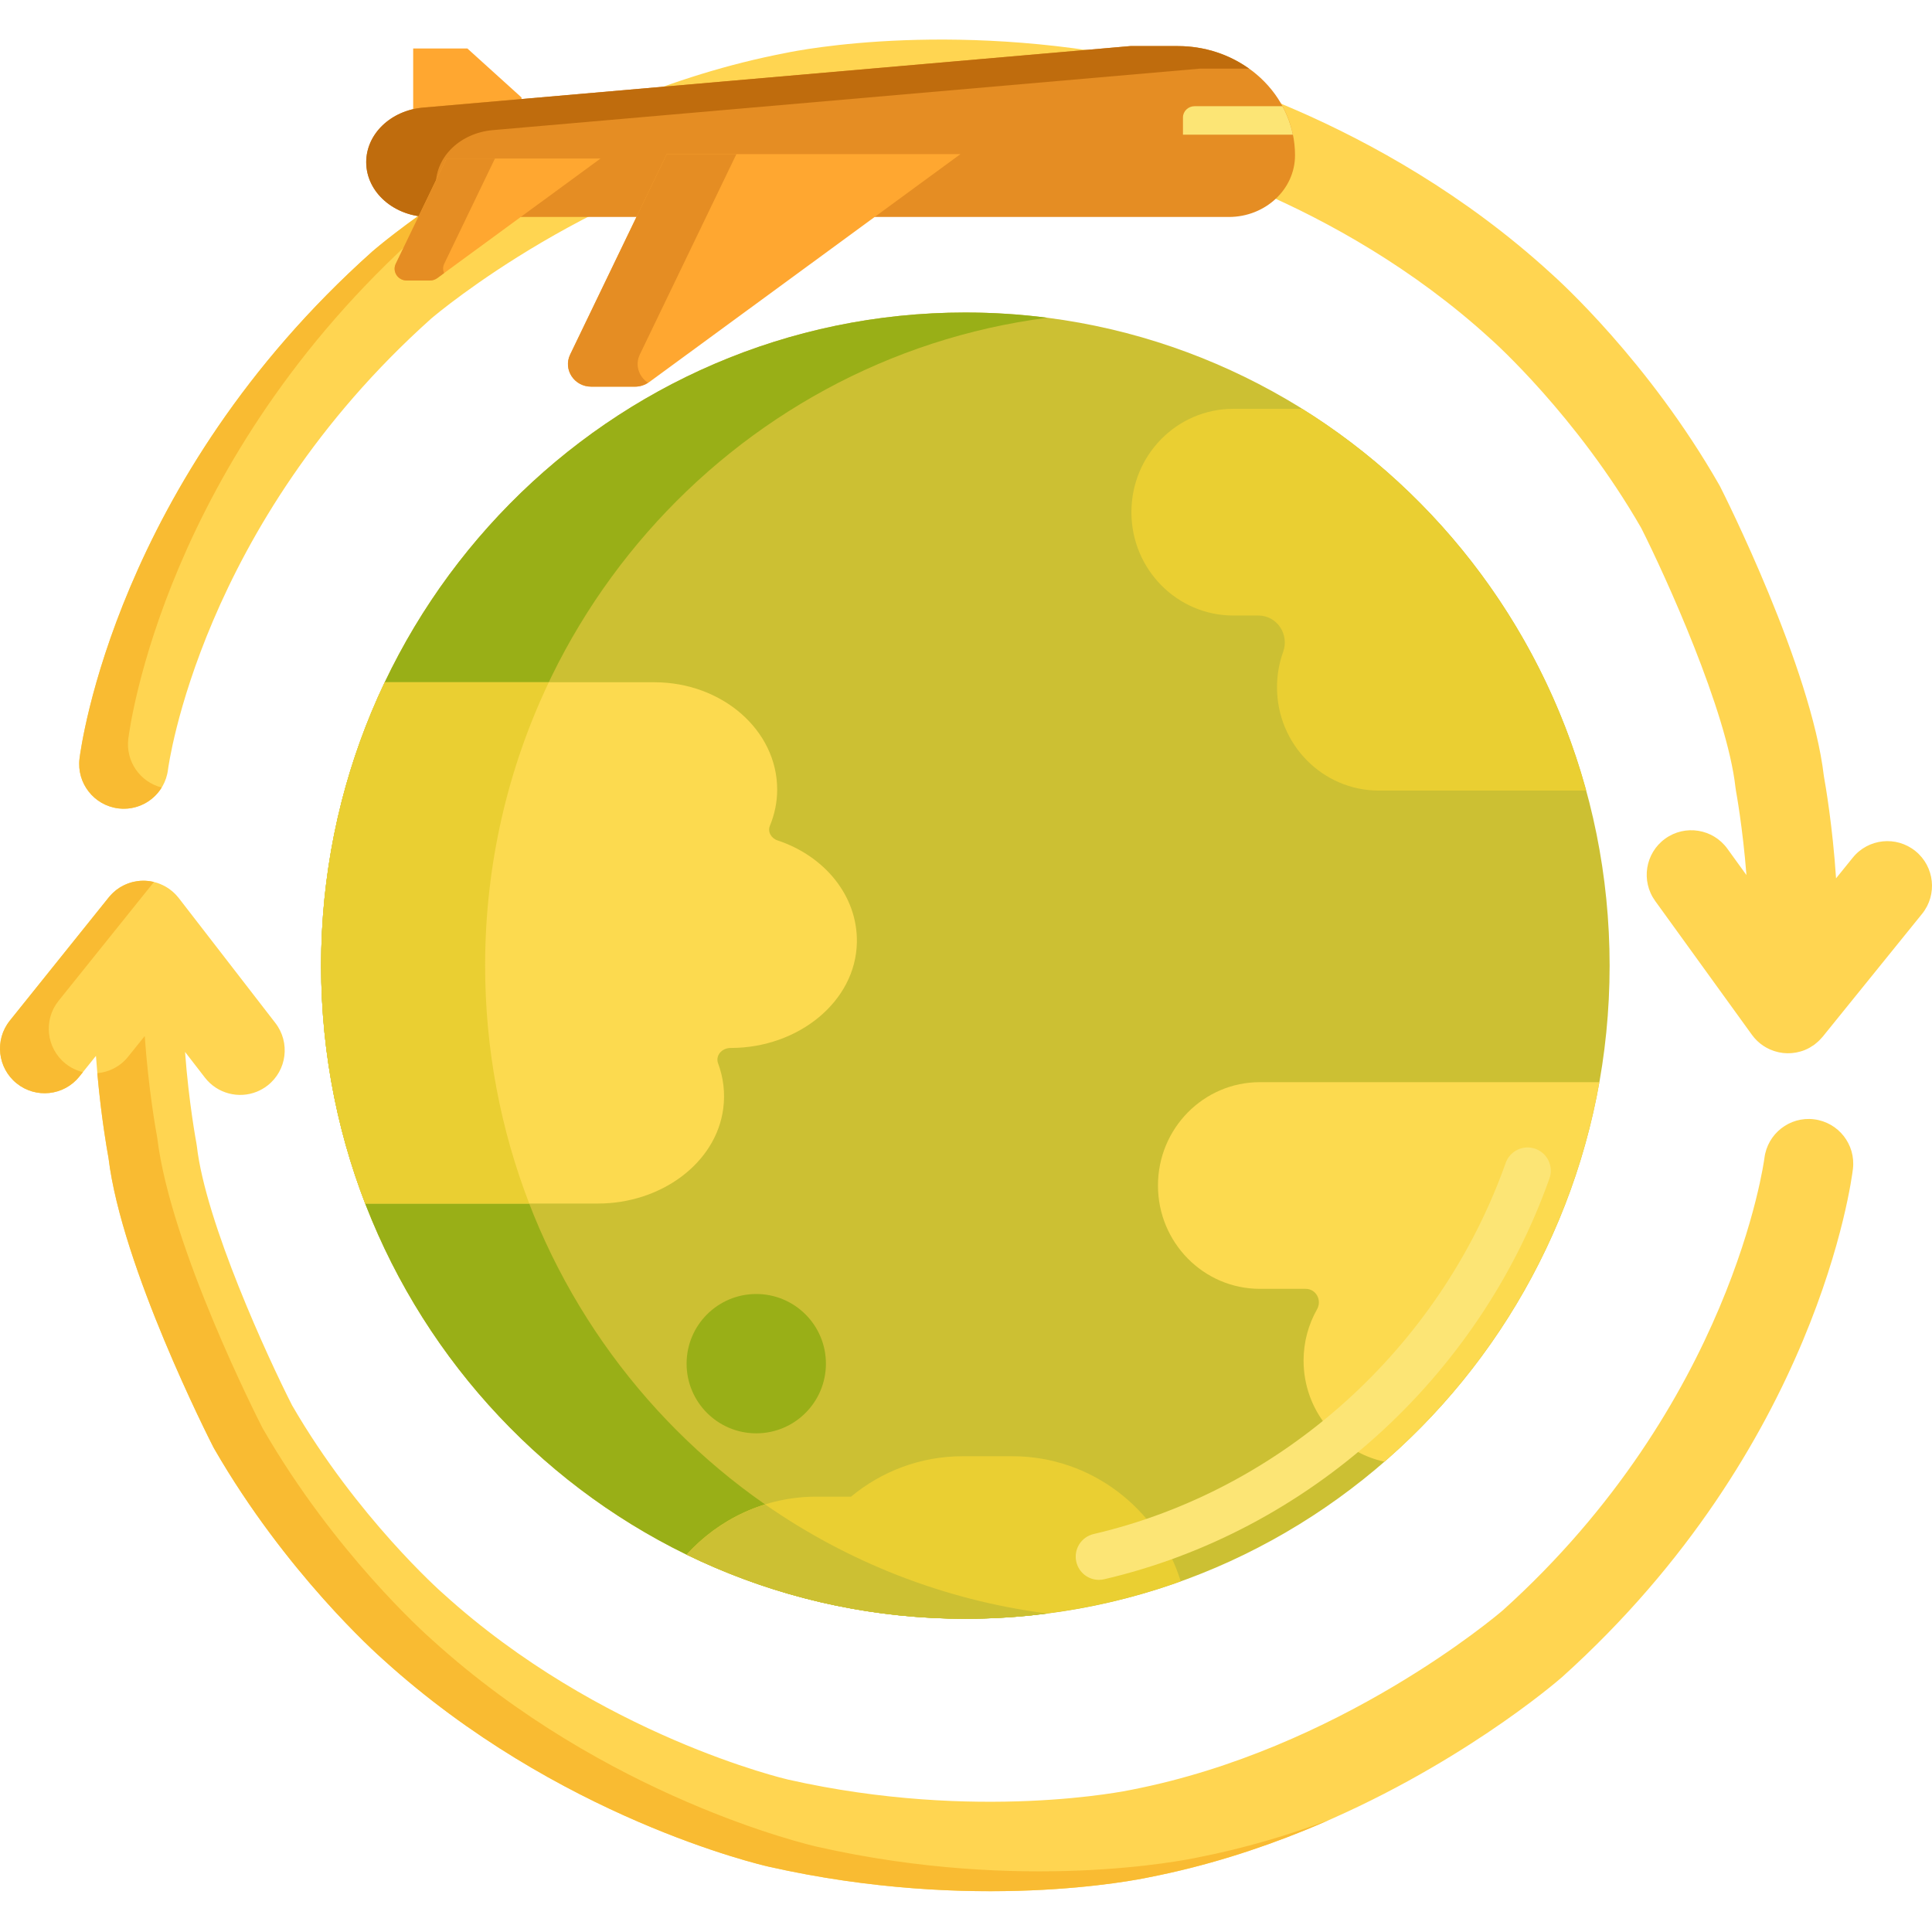 <svg height="499pt" viewBox="0 -10 499.221 499" width="499pt" xmlns="http://www.w3.org/2000/svg"><path d="m415.918 239.406c0-93.207-74.531-168.766-166.473-168.766-91.938 0-166.473 75.559-166.473 168.766s74.535 168.77 166.473 168.77c91.941 0 166.473-75.562 166.473-168.77zm0 0" fill="#ccc033"/><path d="m125.355 239.406c0-85.93 63.348-156.859 145.281-167.41-6.941-.895-14.012-1.355-21.191-1.355-91.938 0-166.473 75.562-166.473 168.766 0 93.211 74.535 168.77 166.473 168.77 7.18 0 14.254-.461 21.191-1.355-81.934-10.555-145.281-81.48-145.281-167.414zm0 0" fill="#99af17"/><path d="m336.484 95.527h-17.793c-14.551 0-26.34 11.957-26.34 26.703 0 14.75 11.789 26.707 26.34 26.707h6.453c4.801 0 8.059 4.84 6.414 9.406-1.023 2.848-1.586 5.918-1.586 9.125 0 14.75 11.793 26.707 26.34 26.707h53.547c-11.367-41.523-37.992-76.602-73.375-98.648zm0 0" fill="#eacf32"/><path d="m413.273 269.516h-87.719c-14.547 0-26.34 11.953-26.34 26.703 0 14.746 11.793 26.703 26.34 26.703h11.832c2.684 0 4.262 2.941 2.926 5.301-2.207 3.898-3.473 8.414-3.473 13.234 0 12.852 8.961 23.582 20.895 26.125 28.477-24.754 48.613-59.082 55.539-98.066zm0 0" fill="#fcda4f"/><path d="m200.934 207.055c-1.723-.57-2.621-2.281-1.992-3.797 1.207-2.918 1.879-6.062 1.879-9.348 0-15.312-14.215-27.73-31.754-27.73h-69.648c-10.539 22.148-16.445 46.988-16.445 73.223 0 21.695 4.043 42.426 11.395 61.477h60.141c16.27 0 30.508-10.402 32.371-24.52.543-4.121.02-8.074-1.328-11.699-.73-1.961.891-3.98 3.254-3.98 17.461 0 32.301-11.988 32.605-27.238.238-12.051-8.344-22.359-20.477-26.387zm0 0" fill="#fcda4f"/><path d="m261.566 366.172h-12.801c-10.953 0-20.988 3.922-28.855 10.441h-8.898c-13.305 0-25.254 5.781-33.598 14.984 21.797 10.621 46.23 16.578 72.031 16.578 5.848 0 11.621-.309 17.312-.906-.004-.012-.008-.023-.016-.035 13.312-1.398 26.168-4.352 38.363-8.738-5.84-18.738-23.125-32.324-43.539-32.324zm0 0" fill="#eacf32"/><path d="m256.047 408.027c1.055-.043 2.105-.09 3.156-.152.676-.039 1.352-.082 2.027-.133.949-.066 1.895-.141 2.84-.227.691-.059 1.379-.121 2.062-.191.207-.02.41-.047.617-.066 0-.012-.008-.02-.008-.023 1.234-.129 2.461-.285 3.691-.445-26.75-3.477-51.508-13.391-72.727-28.16-7.879 2.438-14.855 6.969-20.293 12.969 1.297.629 2.605 1.246 3.922 1.844.332.152.668.293 1 .441.988.441 1.977.879 2.977 1.301.43.184.867.359 1.301.539.91.379 1.82.746 2.734 1.105.477.191.961.375 1.441.559.887.336 1.773.668 2.664.992.5.18.996.355 1.496.531.895.316 1.793.621 2.695.918.492.164.984.328 1.48.488.945.305 1.895.594 2.844.883.457.133.906.277 1.359.41 1.082.316 2.172.613 3.262.906.328.09.656.184.984.273 1.445.375 2.895.738 4.352 1.078.008.004.02.004.027.008 1.418.332 2.848.641 4.281.934.438.09.879.172 1.32.258 1.008.199 2.02.395 3.035.574.543.094 1.09.184 1.633.273.922.152 1.844.305 2.77.441.586.09 1.176.172 1.766.25.891.125 1.789.242 2.684.352.609.074 1.219.145 1.828.211.895.098 1.789.188 2.688.273.605.055 1.215.113 1.824.164.926.074 1.852.137 2.777.199.586.039 1.168.078 1.754.109 1.02.059 2.043.098 3.062.133.5.02.992.047 1.492.059 1.52.043 3.047.066 4.578.066 1.645 0 3.277-.031 4.906-.078.566-.016 1.129-.043 1.695-.066zm0 0" fill="#ccc033"/><path d="m83.074 245.043c.031.922.062 1.84.105 2.758.027.574.066 1.148.102 1.727.047.805.094 1.613.152 2.422.043.625.098 1.246.152 1.867.059.75.121 1.5.195 2.246.062.652.133 1.305.203 1.957.078.707.156 1.418.242 2.125.082.676.168 1.348.258 2.02.09.676.184 1.352.281 2.023.102.691.207 1.383.316 2.078.102.641.207 1.281.312 1.922.125.711.246 1.426.379 2.133.109.609.227 1.215.344 1.82.141.73.285 1.465.438 2.191.117.57.242 1.141.367 1.711.164.758.332 1.516.508 2.27.121.52.25 1.043.375 1.562.191.789.383 1.582.586 2.367.121.461.246.918.371 1.379.223.84.445 1.68.684 2.512.098.355.207.707.312 1.062.27.93.539 1.859.828 2.785.02.066.043.137.062.207 1.129 3.617 2.367 7.188 3.723 10.695h42.383c-7.355-19.051-11.398-39.781-11.398-61.473 0-26.238 5.918-51.074 16.457-73.223h-42.395c-.633 1.332-1.246 2.672-1.848 4.023-.156.348-.301.703-.457 1.055-.43.988-.855 1.973-1.266 2.969-.199.477-.387.961-.582 1.441-.355.879-.707 1.762-1.047 2.648-.199.527-.395 1.055-.594 1.582-.316.859-.633 1.715-.934 2.578-.191.543-.383 1.09-.57 1.637-.297.859-.582 1.723-.859 2.59-.18.551-.359 1.098-.531 1.652-.277.891-.543 1.781-.809 2.68-.156.527-.312 1.055-.465 1.582-.277.988-.547 1.98-.809 2.973-.117.441-.238.883-.352 1.328-.367 1.434-.719 2.875-1.051 4.324-.004.004-.004.012-.004.016-.332 1.461-.645 2.93-.941 4.406-.09.445-.168.895-.254 1.344-.195 1.023-.391 2.047-.566 3.078-.098.559-.184 1.121-.273 1.684-.152.926-.301 1.855-.434 2.785-.09.605-.172 1.211-.25 1.82-.125.898-.238 1.801-.344 2.703-.074.621-.145 1.246-.211 1.871-.098.902-.188 1.812-.27 2.719-.055.621-.109 1.238-.16 1.859-.078.938-.141 1.879-.199 2.82-.039.594-.078 1.188-.113 1.781-.055 1.031-.094 2.066-.129 3.102-.02.508-.043 1.016-.059 1.523-.039 1.543-.066 3.094-.066 4.648 0 1.406.02 2.809.055 4.211.012.473.031.945.047 1.422zm0 0" fill="#eacf32"/><path d="m283.953 398.121c-2.727 0-5.191-1.875-5.836-4.645-.754-3.223 1.254-6.453 4.484-7.203 48.688-11.328 89.484-48.07 106.465-95.891 1.109-3.125 4.539-4.766 7.664-3.648 3.125 1.113 4.754 4.543 3.645 7.664-18.34 51.637-62.426 91.32-115.059 103.562-.453.105-.914.16-1.363.16zm0 0" fill="#fce575"/><path d="m494.945 209.809c-4.941-4.012-12.195-3.254-16.195 1.695l-4.32 5.34c-.887-13.398-2.719-24.039-3.145-26.383-3.301-28.176-25.816-72.883-26.777-74.781-.09-.172-.184-.348-.281-.516-18.281-31.965-41.539-52.934-43.5-54.672-44.75-40.934-97.145-53.32-99.355-53.828-52.98-12.156-94.922-3.809-98.285-3.102-60.453 11.578-104.93 49.621-106.793 51.234-.043.043-.09.082-.137.121-66.16 59.141-75.254 128.098-75.609 131.004-.77 6.32 3.723 12.074 10.039 12.855 6.309.777 12.055-3.715 12.824-10.031.078-.625 8.324-63.133 68.02-116.543 1.711-1.461 42.504-35.777 96.117-46.008l.281-.059c.387-.086 39.297-8.266 88.422 3.004.48.113 48.691 11.508 89.02 48.43.051.051.113.105.168.148.215.191 21.977 19.574 38.664 48.637 6.156 12.203 22.148 47.25 24.344 67.051.031.289.074.578.125.859.035.172 1.754 9.523 2.703 21.742l-4.922-6.809c-3.73-5.164-10.934-6.32-16.082-2.594-5.152 3.727-6.305 10.934-2.574 16.098l24.992 34.574c.031.043.066.082.098.125.113.152.23.301.352.449.09.105.176.211.266.316.113.129.234.25.352.375.109.109.215.227.328.332.105.098.211.191.32.285.137.121.273.242.41.355.09.074.188.137.277.207.164.125.332.25.5.367.082.051.164.102.246.152.188.121.379.238.574.348.078.043.164.086.242.125.203.105.406.211.613.305.02.012.039.023.059.031.051.02.105.039.152.059.266.113.535.219.809.312.109.039.223.074.336.109.238.074.477.141.719.195.117.031.234.062.355.086.293.059.586.109.883.145.059.008.113.02.172.027.352.039.703.059 1.055.066.098 0 .199-.004.301-.004.262-.004.523-.012.789-.031.102-.008.207-.02.309-.031.27-.027.539-.062.812-.109.082-.016.164-.027.246-.047.312-.059.625-.137.934-.223.035-.012.074-.02.109-.031.352-.102.703-.219 1.047-.359.43-.176.855-.383 1.27-.613.164-.094.32-.207.48-.309.223-.141.449-.266.668-.426.012-.008.023-.02.035-.027.086-.066.168-.141.254-.207.273-.211.535-.43.785-.66.102-.094.195-.191.293-.289.242-.238.469-.484.684-.738.047-.059.102-.102.145-.16l25.691-31.762c4-4.941 3.234-12.203-1.711-16.215zm0 0" fill="#ffd551"/><path d="m468.73 279.109c-6.301-.77-12.035 3.723-12.812 10.031-.078.633-8.445 63.516-67.57 116.828-1.664 1.43-42.34 35.938-95.949 46.383-.078.016-.18.035-.258.051-.391.086-39.59 8.355-88.449-2.664-.484-.105-48.738-11.32-89.207-48.09-.051-.043-.113-.102-.168-.145-.219-.195-22.051-19.488-38.848-48.488-6.207-12.195-22.336-47.203-24.602-66.961-.031-.285-.078-.574-.133-.855-.031-.18-1.957-10.426-2.918-23.5l5.129 6.633c3.238 4.188 8.777 5.535 13.445 3.637.949-.387 1.863-.906 2.715-1.566 5.027-3.891 5.945-11.133 2.051-16.172l-24.969-32.293c0-.004-.004-.004-.004-.008-.219-.281-.457-.555-.703-.816-.078-.086-.16-.164-.242-.246-.168-.164-.336-.328-.512-.484-.105-.098-.219-.191-.332-.285-.156-.129-.316-.25-.477-.371-.129-.094-.254-.188-.383-.277-.16-.105-.324-.207-.484-.305-.141-.086-.273-.172-.414-.25-.184-.102-.379-.191-.57-.285-.219-.105-.441-.203-.668-.297-.207-.086-.418-.172-.629-.242-.129-.043-.258-.078-.387-.117-.211-.062-.418-.125-.629-.172-.133-.031-.262-.059-.391-.082-.215-.047-.43-.082-.645-.117-.129-.02-.262-.035-.395-.047-.215-.023-.43-.043-.641-.055-.137-.008-.273-.016-.406-.016-.215-.004-.426 0-.641.008-.133.004-.27.008-.406.016-.246.02-.492.051-.734.082-.238.035-.473.078-.711.125-.168.035-.336.066-.504.109-.176.043-.348.094-.52.148-.156.047-.312.094-.469.148-.164.059-.328.117-.492.184-.172.07-.34.145-.512.223-.141.062-.277.125-.414.195-.246.121-.484.258-.723.398-.059.035-.121.066-.18.105-.309.191-.605.402-.898.625-.016.012-.027.023-.043.031-.047.035-.082.078-.129.109-.219.176-.434.359-.645.555-.094.09-.188.18-.277.27-.152.152-.301.309-.449.473-.105.117-.211.238-.312.359-.035.043-.078.082-.113.129l-25.57 31.859c-3.98 4.961-3.188 12.223 1.773 16.211 4.957 3.992 12.207 3.207 16.191-1.754l4.297-5.355c.938 13.391 2.809 24.023 3.242 26.367 3.406 28.168 26.098 72.785 27.066 74.68.09.176.184.348.281.516 18.414 31.91 41.766 52.793 43.715 54.508 44.902 40.754 97.34 52.945 99.555 53.445 53.023 11.957 94.938 3.449 98.297 2.727 14.43-2.82 27.938-7.145 40.172-12.121 38.984-15.855 65.008-38.289 66.422-39.523.047-.039.09-.078.137-.117 65.934-59.398 74.766-128.387 75.109-131.293.742-6.312-3.758-12.027-10.062-12.797zm0 0" fill="#ffd551"/><g fill="#f9bb32"><path d="m33.152 180.797c.355-2.906 9.449-71.863 75.613-131.004.043-.039.09-.082.133-.121 1.332-1.152 24.379-20.867 59.449-36.27-42.066 15.73-70.566 40.109-72.051 41.395-.047.043-.094.082-.137.121-66.164 59.141-75.258 128.098-75.613 131.004-.77 6.32 3.723 12.074 10.039 12.855 4.609.57 8.91-1.68 11.195-5.398-5.559-1.398-9.34-6.742-8.629-12.582zm0 0"/><path d="m309.551 469.836c-3.359.719-45.27 9.227-98.293-2.727-2.215-.5-54.656-12.691-99.559-53.445-1.945-1.711-25.297-22.598-43.715-54.512-.098-.168-.191-.34-.277-.512-.973-1.895-23.66-46.516-27.066-74.68-.434-2.344-2.305-12.977-3.242-26.367l-4.301 5.355c-2.039 2.543-4.941 3.98-7.949 4.246.992 11.234 2.504 19.812 2.887 21.887 3.406 28.168 26.098 72.785 27.066 74.684.09.172.184.344.281.512 18.414 31.914 41.766 52.797 43.715 54.512 44.902 40.754 97.34 52.945 99.555 53.445 53.023 11.953 94.938 3.445 98.297 2.727 14.43-2.824 27.938-7.148 40.172-12.121 2.18-.887 4.312-1.797 6.406-2.719-10.551 3.953-21.938 7.359-33.977 9.715zm0 0"/><path d="m21.426 266.922c-1.602-.387-3.148-1.113-4.516-2.215-4.961-3.992-5.754-11.25-1.773-16.211l24.645-30.707c-.008 0-.016-.004-.027-.008-.129-.027-.262-.055-.391-.082-.215-.043-.426-.082-.641-.113-.133-.02-.266-.035-.398-.051-.211-.023-.426-.039-.641-.051-.137-.008-.27-.016-.406-.02-.215-.004-.426.004-.637.012-.137.004-.273.004-.406.016-.246.02-.492.047-.734.082-.238.031-.477.074-.711.125-.168.031-.34.066-.508.105-.172.047-.344.098-.516.148-.16.051-.316.098-.473.152-.164.055-.328.117-.488.184-.172.07-.344.145-.512.219-.141.062-.281.125-.418.195-.242.125-.484.258-.719.402-.059.035-.121.066-.18.102-.309.195-.609.406-.902.629-.012.012-.027.02-.039.031-.047.031-.086.074-.129.109-.223.176-.438.359-.645.555-.094.086-.188.176-.277.266-.156.156-.305.312-.449.477-.105.117-.215.234-.316.355-.035.047-.074.086-.109.133l-25.57 31.859c-3.984 4.961-3.188 12.219 1.77 16.211 4.961 3.992 12.211 3.203 16.191-1.754zm0 0"/></g><path d="m106.762 2.41v33.934h27.992v-21.27l-13.996-12.664zm0 0" fill="#ffa730"/><path d="m304.355 1.797h-12.289l-182.738 15.895c-8.348.727-14.699 6.82-14.699 14.098 0 7.824 7.309 14.164 16.328 14.164h206.559c9.449 0 17.113-7.137 17.113-15.941 0-15.582-13.555-28.215-30.273-28.215zm0 0" fill="#e58d23"/><path d="m331.375 17.332h-22.703c-1.656 0-3 1.305-3 2.914v4.445h28.402c-.531-2.598-1.457-5.062-2.699-7.359zm0 0" fill="#fce575"/><path d="m112.629 37.613c0-7.277 6.352-13.371 14.699-14.098l182.742-15.891h12.285c.137 0 .266.016.402.016-5.105-3.652-11.473-5.844-18.402-5.844h-12.285l-182.742 15.895c-8.348.727-14.699 6.82-14.699 14.098 0 7.824 7.309 14.164 16.328 14.164h4.82c-1.973-2.344-3.148-5.219-3.148-8.34zm0 0" fill="#bf6c0d"/><path d="m115.367 30.852h39.809l-42.191 30.906c-.543.395-1.207.613-1.887.613h-5.996c-2.293 0-3.805-2.312-2.836-4.328zm0 0" fill="#ffa730"/><path d="m172.289 29.703h75.902l-80.441 58.922c-1.039.762-2.309 1.172-3.613 1.172h-11.375c-4.391 0-7.297-4.43-5.434-8.293zm0 0" fill="#ffa730"/><path d="m114.789 58.043 13.102-27.191h-12.523l-13.102 27.191c-.973 2.016.543 4.328 2.836 4.328h5.996c.68 0 1.344-.215 1.887-.613l1.754-1.285c-.312-.746-.344-1.609.051-2.43zm0 0" fill="#e58d23"/><path d="m165.324 81.504 24.965-51.801h-18l-24.965 51.801c-1.859 3.863 1.043 8.293 5.438 8.293h11.371c1.184 0 2.32-.383 3.301-1.012-2.316-1.523-3.43-4.531-2.109-7.281zm0 0" fill="#e58d23"/><path d="m213.414 342.254c0 9.941-8.059 18-18 18-9.941 0-18-8.059-18-18s8.059-18 18-18c9.941 0 18 8.059 18 18zm0 0" fill="#99af17"/></svg>